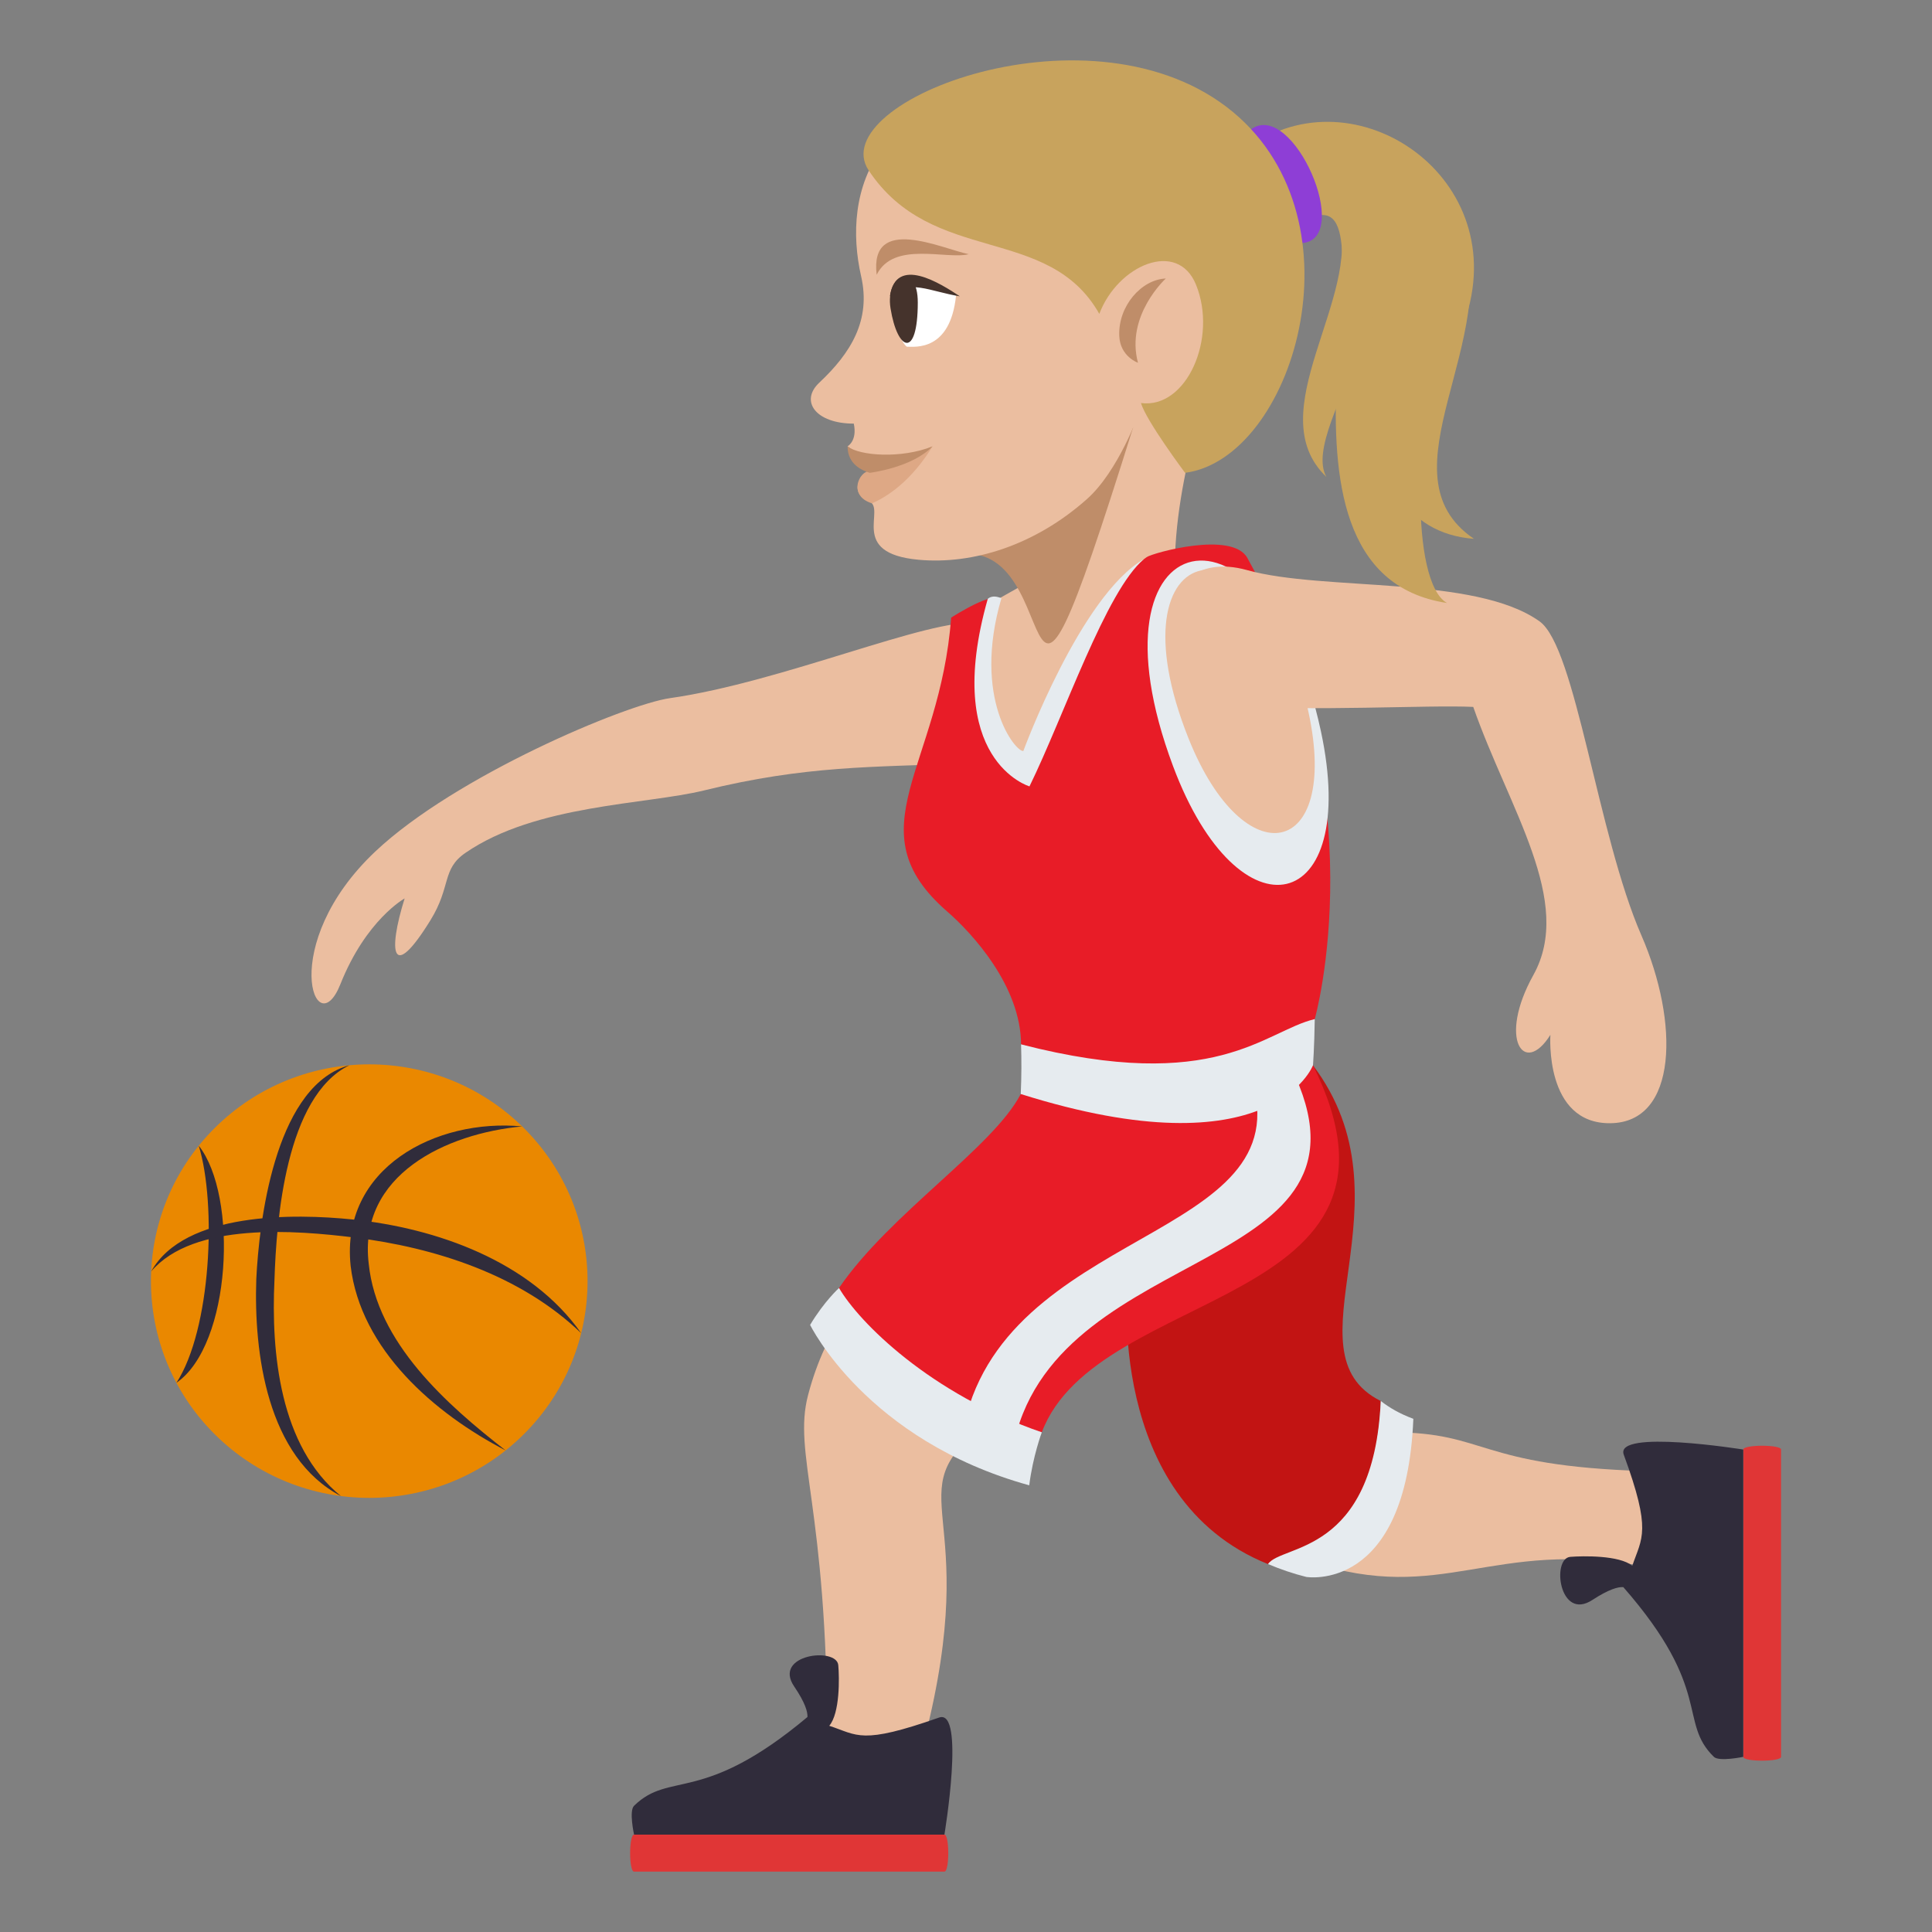 <?xml version="1.0" encoding="utf-8"?>
<!-- Generator: Adobe Illustrator 15.0.0, SVG Export Plug-In . SVG Version: 6.00 Build 0)  -->
<!DOCTYPE svg PUBLIC "-//W3C//DTD SVG 1.1//EN" "http://www.w3.org/Graphics/SVG/1.1/DTD/svg11.dtd">
<svg version="1.1" id="Layer_1" xmlns="http://www.w3.org/2000/svg" xmlns:xlink="http://www.w3.org/1999/xlink" x="0px" y="0px"
	 width="64px" height="64px" viewBox="0 0 64 64" enable-background="new 0 0 64 64" xml:space="preserve">
<rect x="0" y="0" width="64" height="64" fill="#808080" stroke="none"/>
<path fill="#EBBEA0" d="M40.04,12.84c0,0-1.542,4.263-1.012,7.407C31.327,23.836,34.146,11.908,40.04,12.84z"/>
<path fill="#EA8800" d="M7.117,47.516c-2.822-2.805-2.822-7.35,0-10.154c2.824-2.805,7.406-2.805,10.23,0
	c2.822,2.805,2.822,7.35,0,10.154C14.523,50.32,9.941,50.32,7.117,47.516z"/>
<path fill="#302C3B" d="M9.092,42.398c0.064-1.992,0.375-6.074,2.479-7.109c-0.086,0.023-0.148,0.043-0.186,0.059
	c-2.293,0.838-2.803,5.131-2.895,7.025c-0.084,2.43,0.348,5.9,2.803,7.186C9.264,47.914,8.977,44.805,9.092,42.398z"/>
<path fill="#302C3B" d="M12.215,41.867c-0.359-2.957,2.578-4.32,5.084-4.553c-2.857-0.273-6.023,1.379-5.684,4.617
	c0.326,2.773,2.781,4.898,5.133,6.115C14.803,46.535,12.482,44.479,12.215,41.867z"/>
<path fill="#302C3B" d="M6.584,37.953c0.596,1.943,0.41,6.09-0.74,7.855C7.668,44.547,7.895,39.615,6.584,37.953z"/>
<path fill="#302C3B" d="M11.662,40.395c-1.881-0.193-5.549-0.262-6.654,1.723c1.406-1.652,4.814-1.359,6.719-1.125
	c2.711,0.336,5.523,1.248,7.525,3.17C17.578,41.783,14.459,40.678,11.662,40.395z"/>
<path fill="#EBBEA0" d="M46.107,47.447c-1.094,0-4.961,3.543-2.693,4.289c4.402,1.447,5.977-0.793,11.086,0.158v-3.162
	C48.92,48.561,49.273,47.447,46.107,47.447z"/>
<path fill="#C21413" d="M37.356,42.439c0,0-0.772,7.195,4.647,9.373c0,0,3.498,0.393,3.736-5.402
	c-3.238-1.619,1.174-6.588-2.246-11.121L37.356,42.439z"/>
<path fill="#E6EBEF" d="M45.74,46.41c-0.24,5.125-3.289,4.738-3.736,5.402c0.412,0.172,0.834,0.318,1.268,0.426
	c0,0,3.309,0.557,3.547-5.238C46.365,46.832,46.025,46.631,45.74,46.41z"/>
<path fill="#E03636" d="M57.748,48.018v10.18c0,0.168,1.252,0.168,1.252,0v-10.18C59,47.85,57.748,47.85,57.748,48.018z"/>
<path fill="#302C3B" d="M53.789,48.188c0.934,2.543,0.6,2.744,0.283,3.68c-0.43-0.352-1.633-0.328-2.055-0.295
	c-0.625,0.053-0.363,2.143,0.732,1.428c0.547-0.357,0.855-0.438,1.025-0.426l0,0c2.986,3.414,1.807,4.455,3,5.623
	c0.174,0.168,0.973,0,0.973,0v-10.18C57.748,48.018,53.477,47.332,53.789,48.188z"/>
<path fill="#EBBEA0" d="M12.428,28.211c2.654-2.506,8.295-4.875,9.766-5.084c3.719-0.529,8.641-2.672,10.152-2.48
	c4.023,0.504,2.834,4.51-0.395,4.643c-3.042,0.125-5.259,0.066-8.625,0.893c-1.925,0.473-5.578,0.465-7.906,2.068
	c-0.795,0.545-0.465,1.109-1.164,2.238c-1.275,2.064-1.414,1.072-0.852-0.727c0,0-1.275,0.699-2.129,2.843
	C10.455,34.666,9.162,31.299,12.428,28.211z"/>
<path fill="#EBBEA0" d="M38.66,18.469c-3.412,9.023-7.193,12.689-6.844,1.934C33.016,20.206,35.518,17.68,38.66,18.469z"/>
<path fill="#EBBEA0" d="M28.533,42.885c0,0-1.137,0.945-1.764,3.326c-0.514,1.957,0.635,3.68,0.635,11.398h3.223
	c1.97-7.693-1.01-8.051,1.97-10.391L28.533,42.885z"/>
<path fill="#E03636" d="M31.285,60.775H21.004c-0.174,0-0.174,1.225,0,1.225h10.281C31.455,62,31.455,60.775,31.285,60.775z"/>
<path fill="#302C3B" d="M31.109,56.896c-2.598,0.912-2.686,0.584-3.639,0.273c0.357-0.42,0.336-1.598,0.299-2.008
	c-0.053-0.613-2.189-0.357-1.457,0.711c0.365,0.539,0.445,0.838,0.436,1.006l0,0c-3.49,2.926-4.551,1.771-5.744,2.941
	c-0.174,0.166,0,0.955,0,0.955h10.281C31.285,60.775,31.982,56.59,31.109,56.896z"/>
<path fill="#E81C27" d="M43.494,35.289l-9.68,0.951c-0.918,1.773-4.333,3.957-6.021,6.426c0,0,0.37,2.936,6.718,4.781
	C36.344,42.564,47.502,43.354,43.494,35.289z"/>
<path fill="#E6EBEF" d="M27.794,42.666c0,0-0.49,0.441-0.958,1.223c0,0,1.864,3.824,7.259,5.314
	c0.119-0.961,0.416-1.756,0.416-1.756C30.804,46.17,28.452,43.797,27.794,42.666z"/>
<path fill="#E6EBEF" d="M42.768,35.357l-1.529-0.199c2.545,5.852-7.438,5.262-9.213,11.68c0,0,0.939,0.688,1.58,0.875
	C35.168,41.061,46.158,42.232,42.768,35.357z"/>
<path fill="#E81C27" d="M41.32,18.483c-0.5-0.906-3.127-0.168-3.328-0.031c-2.008,1.363-3.945,6.73-3.945,6.73
	c-0.246,0.045-2.58-1.24-1.027-5.029c0.375-0.912-1.512,0.307-1.512,0.307c-0.37,4.977-3.255,7.021-0.13,9.736
	c0.84,0.73,2.437,2.476,2.446,4.4c8.322,2.621,9.729-0.838,9.729-0.838S45.666,26.319,41.32,18.483z"/>
<path fill="#E6EBEF" d="M37.896,18.52c-2.105,1.211-3.996,6.357-3.996,6.357c-0.248,0.047-1.705-1.725-0.727-5.059
	c-0.32-0.139-0.453,0.023-0.453,0.023c-1.52,5.354,1.383,6.209,1.383,6.209C35.25,23.706,36.639,19.569,37.896,18.52z"/>
<path fill="#E6EBEF" d="M33.824,34.596c0.016,0.51,0.016,1.051-0.01,1.645c8.324,2.621,9.68-0.951,9.68-0.951
	s0.045-0.568,0.059-1.531C41.883,34.154,40.297,36.262,33.824,34.596z"/>
<path fill="#E6EBEF" d="M43.756,24.219c1.311,6.102-2.709,7.005-4.896,1.164C35.784,17.165,41.967,15.907,43.756,24.219z"/>
<path fill="#EBBEA0" d="M43.348,23.602c1.039,4.834-2.131,5.465-3.97,0.875C36.659,17.692,41.859,16.674,43.348,23.602z"/>
<path fill="#EBBEA0" d="M54.375,30.989c-1.455-3.33-2.172-9.541-3.373-10.404c-2.135-1.531-7.143-0.99-9.688-1.699
	c-3.458-0.961-3.453,4.297-0.693,4.488c2.865,0.203,6.648-0.029,8.182,0.043c1.186,3.389,3.348,6.447,1.99,8.886
	c-1.18,2.121-0.305,3.369,0.566,1.977c0,0-0.207,2.951,1.986,2.928C55.59,37.184,55.623,33.854,54.375,30.989z"/>
<path fill="#C8A35D" d="M47.934,19.975c-1.217-0.672-1.135-6.115,0.041-8.157c2.84-4.932-2.02-9.073-5.787-7.408l1.045,2.905
	C46.721,5.363,40.951,18.924,47.934,19.975z"/>
<path fill="#C8A35D" d="M48.828,17.85c-3.189-2.157,1.021-6.604-0.42-10.445C45.193,9.971,44.172,17.496,48.828,17.85z"/>
<path fill="#C8A35D" d="M43.939,15.799c-0.969-1.705,4.035-7.132,0.396-8.59C45.133,9.859,41.693,13.656,43.939,15.799z"/>
<path fill="#8E3ED6" d="M41.443,4.284c-1.053,0.757-0.437,3.892,1.676,3.768C44.852,7.954,42.834,3.276,41.443,4.284z"/>
<path fill="#BF8D69" d="M31.139,18.532c4.615-1.75,1.967,9.789,6.398-4.377L31.139,18.532z"/>
<path fill="#EBBEA0" d="M35.537,2.626c-6.779,0-7.632,3.799-7.011,6.525c0.33,1.447-0.33,2.534-1.388,3.527
	c-0.651,0.612-0.114,1.355,1.145,1.355c0.122,0.574-0.207,0.752-0.207,0.752s0.933,0.654,0.735,0.876
	c-0.291,0-0.722,0.641-0.029,0.938c0.602,0.256-0.707,1.73,1.65,1.944c1.793,0.164,3.848-0.476,5.572-2.008
	c1.044-0.927,1.724-2.844,1.724-2.844C41.307,13.097,45.748,7.985,35.537,2.626z"/>
<path fill="#BF8D69" d="M37.077,11.127c-0.041-0.984,0.732-1.869,1.542-1.901c0,0-1.342,1.222-0.922,2.791
	C37.697,12.017,37.105,11.813,37.077,11.127z"/>
<path fill="#C8A35D" d="M28.776,5.645c2.113,3.179,5.949,1.761,7.64,4.752c0.612-1.617,2.593-2.469,3.203-0.967
	c0.723,1.775-0.314,4.121-1.822,3.921c0.166,0.583,1.46,2.312,1.46,2.312c3.556-0.463,5.979-8.299,1.593-11.947
	C36.231-0.125,27.258,3.362,28.776,5.645z"/>
<path fill-rule="evenodd" clip-rule="evenodd" fill="#BF8D69" d="M29.041,9.102c-0.247-2.02,2.181-0.857,3.048-0.682
	C31.353,8.608,29.602,7.969,29.041,9.102z"/>
<path fill="#DEA885" d="M30.891,14.787c-0.712,1.159-1.506,1.672-2.006,1.886c-0.809-0.247-0.433-1.076-0.059-1.076
	C29.116,15.597,29.646,15.299,30.891,14.787z"/>
<path fill="#BF8D69" d="M30.891,14.787c-0.68,0.708-2.079,0.876-2.079,0.876c-0.207-0.065-0.735-0.254-0.735-0.876
	C28.478,15.103,29.862,15.199,30.891,14.787z"/>
<path fill="#FFFFFF" d="M31.67,9.794c-0.194,1.848-1.353,1.691-1.629,1.691C29.692,11.271,28.617,8.21,31.67,9.794z"/>
<path fill="#45332C" d="M29.5,10.214c0.229,1.426,0.9,1.686,0.903-0.188C30.406,8.65,29.315,9.067,29.5,10.214z"/>
<path fill-rule="evenodd" clip-rule="evenodd" fill="#45332C" d="M29.479,9.815c0.201-1.367,1.671-0.426,2.317,0
	C30.798,9.659,30.11,9.22,29.479,9.815z"/>
</svg>
